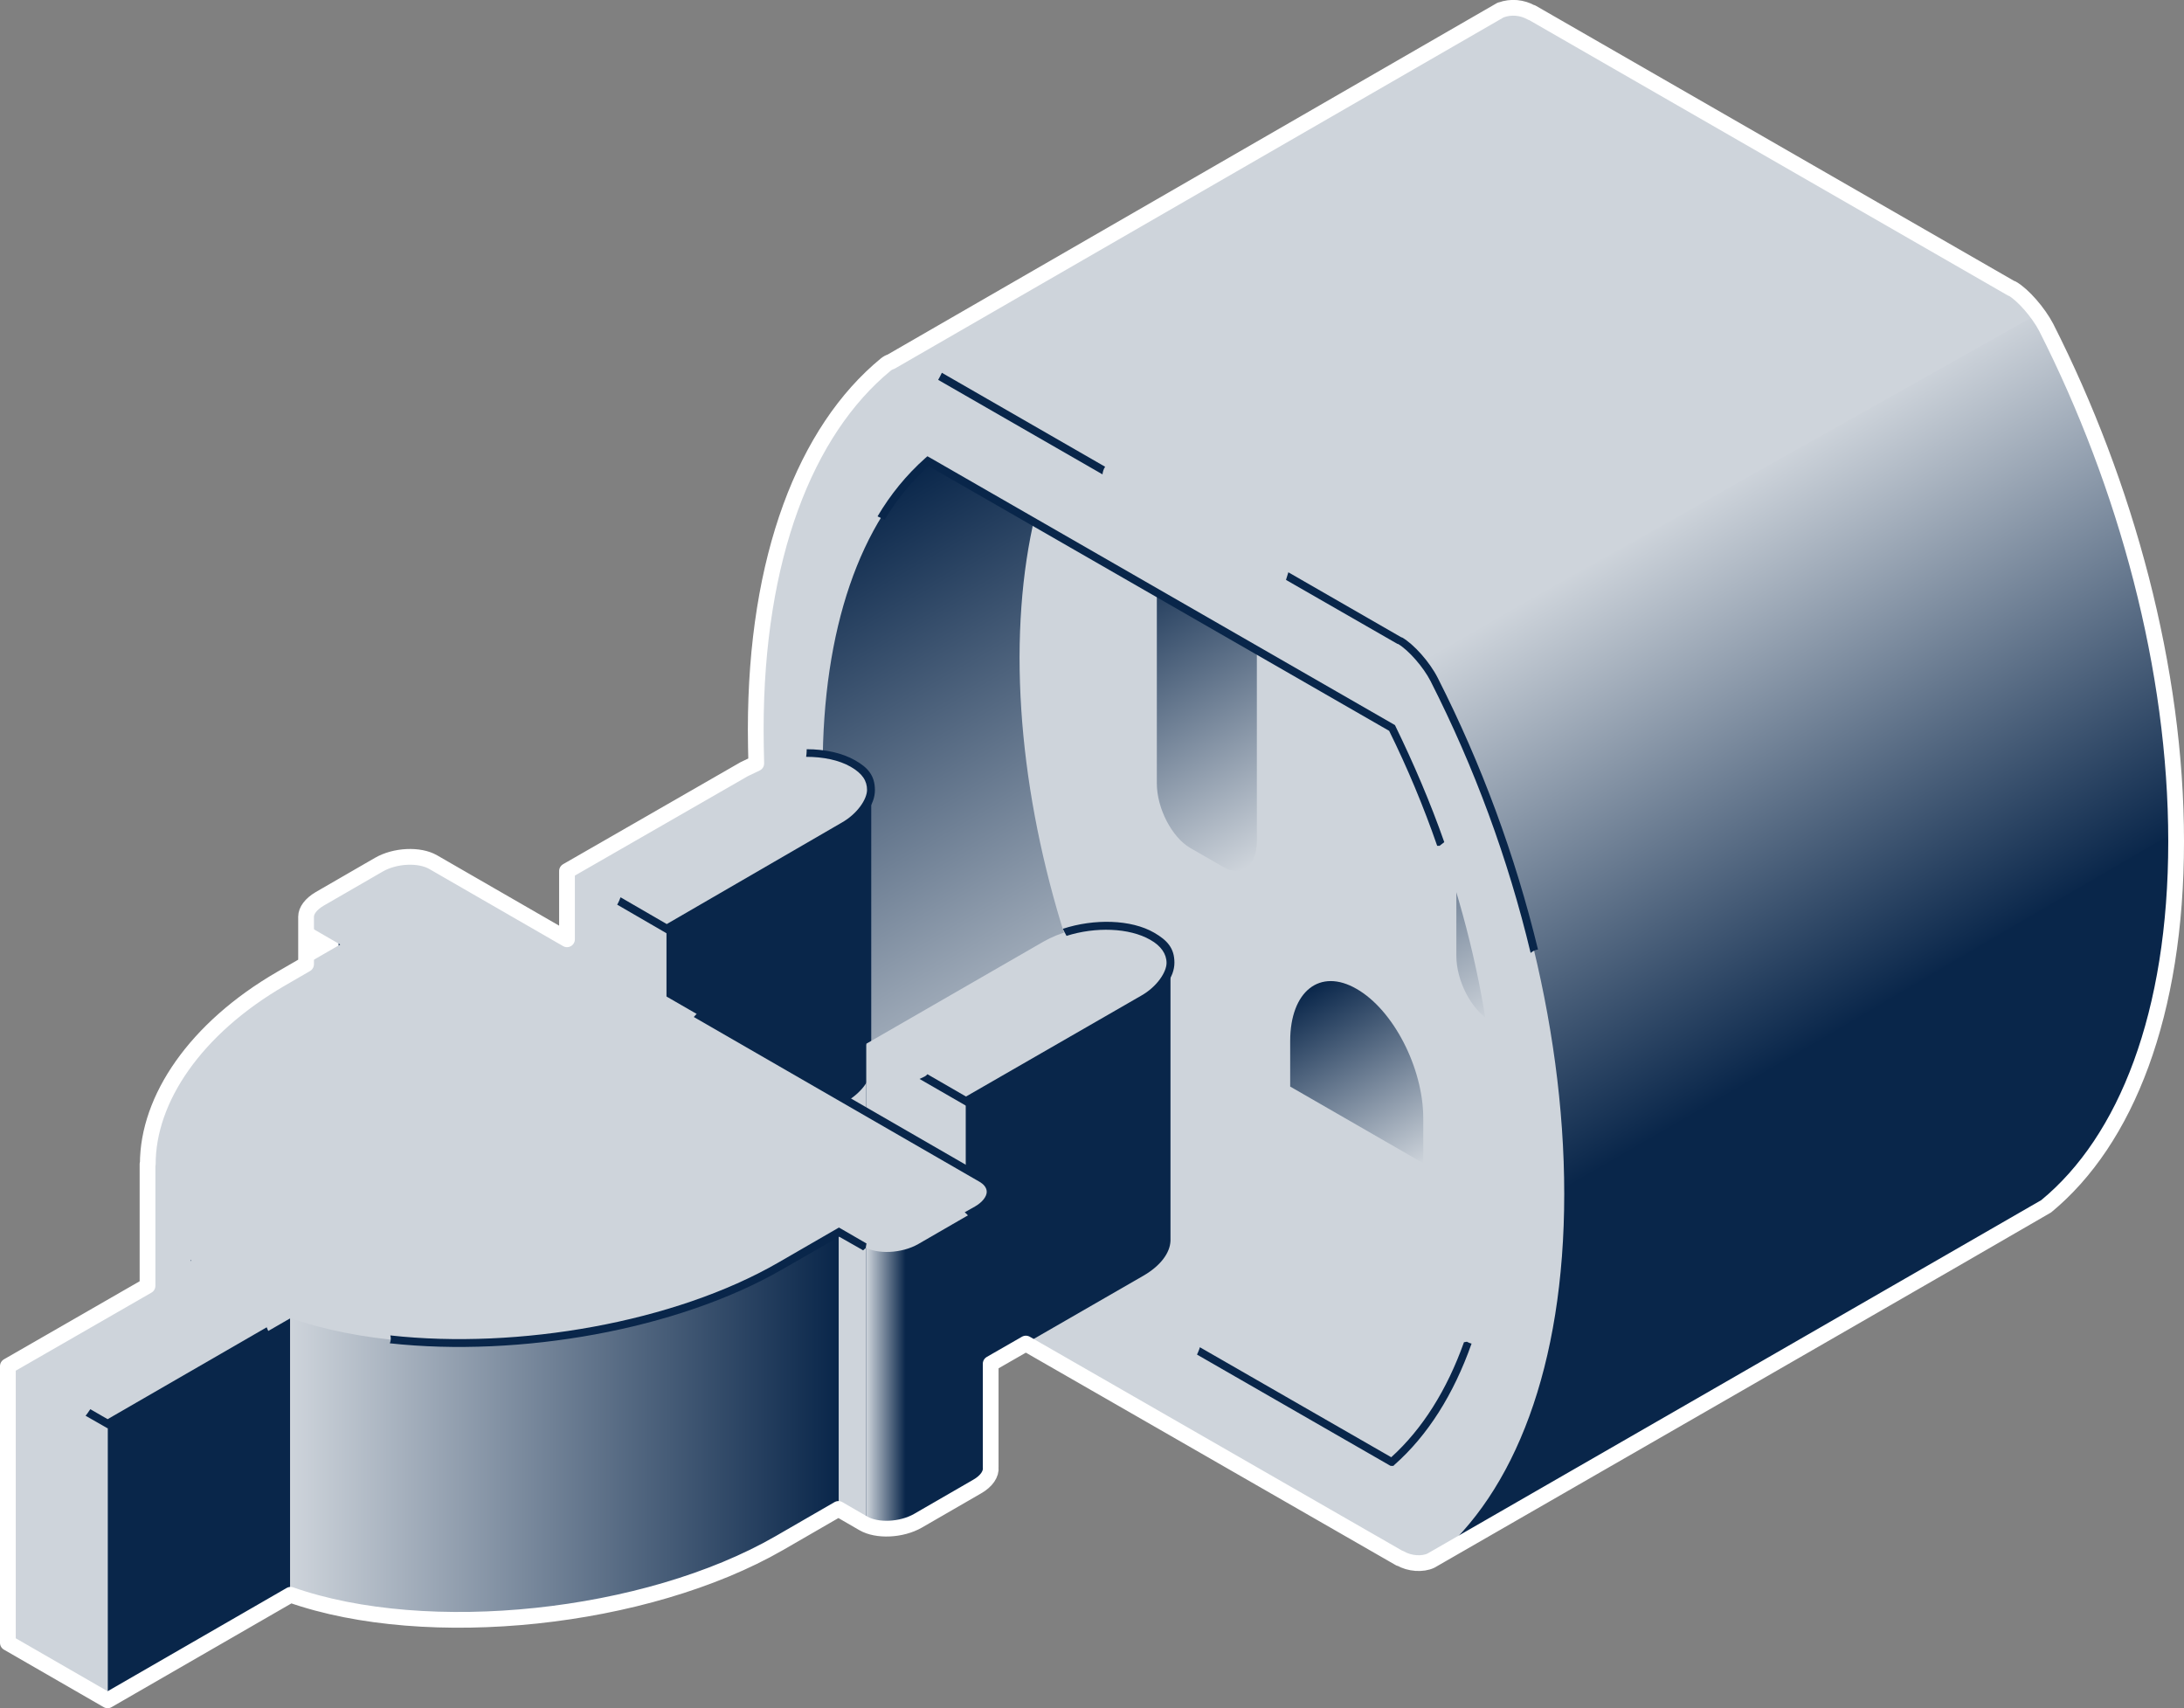 <?xml version="1.0" encoding="utf-8"?>
<!-- Generator: Adobe Illustrator 26.2.1, SVG Export Plug-In . SVG Version: 6.00 Build 0)  -->
<svg version="1.1" id="dark" xmlns="http://www.w3.org/2000/svg" xmlns:xlink="http://www.w3.org/1999/xlink" x="0px" y="0px"
	 viewBox="0 0 832 650.7" style="enable-background:new 0 0 832 650.7;" xml:space="preserve">
<rect x="0" y="0" width="832" height="650.7" fill="#808080" stroke="none"/>
<style type="text/css">
	.st0{fill-rule:evenodd;clip-rule:evenodd;fill:#CED4DB;}
	.st1{fill-rule:evenodd;clip-rule:evenodd;fill:url(#SVGID_1_);}
	.st2{fill-rule:evenodd;clip-rule:evenodd;fill:url(#SVGID_00000040564136382062812480000001129536708295799974_);}
	.st3{fill-rule:evenodd;clip-rule:evenodd;fill:url(#SVGID_00000033356969406461917040000017621402086829497493_);}
	.st4{fill:url(#SVGID_00000048460444482842048870000011296819477506118545_);}
	.st5{fill-rule:evenodd;clip-rule:evenodd;fill:#09264A;}
	.st6{fill-rule:evenodd;clip-rule:evenodd;fill:url(#SVGID_00000118359655840363141820000016968265845362125730_);}
	.st7{fill-rule:evenodd;clip-rule:evenodd;fill:#FFFFFF;}
	.st8{fill:#09264A;}
	.st9{fill:#CED4DB;}
	.st10{fill-rule:evenodd;clip-rule:evenodd;fill:url(#SVGID_00000093171222433890227570000014647266505854688409_);}
	.st11{fill-rule:evenodd;clip-rule:evenodd;fill:url(#SVGID_00000044880172290517132120000002564535541913327792_);}
	.st12{fill-rule:evenodd;clip-rule:evenodd;fill:url(#SVGID_00000164485527515832376660000006930381618457165719_);}
	.st13{fill-rule:evenodd;clip-rule:evenodd;fill:url(#SVGID_00000139986182460607389230000017150876855201219249_);}
	.st14{fill:#FFFFFF;}
	.st15{fill:none;stroke:#FFFFFF;stroke-width:6;stroke-linecap:round;stroke-linejoin:round;}
</style>
<path class="st0" d="M608.3,201.9l-182.7-105h-0.2c-4.2-2.4-10-2.5-13-0.1c-30.5,25.1-49.5,73.4-49.5,139s19,135.8,49.5,196
	c3,5.8,8.8,12.4,13,14.8h0.2l182.7,105h0.2c4.2,2.4,10,2.5,13,0.1c30.5-25,49.5-73.2,49.5-138.9s-19-135.8-49.5-196
	c-3-5.7-8.8-12.4-13-14.8L608.3,201.9z"/>
<linearGradient id="SVGID_1_" gradientUnits="userSpaceOnUse" x1="428.101" y1="-240.65" x2="491.431" y2="-130.969" gradientTransform="matrix(1 0 0 1 0 452)">
	<stop  offset="0" style="stop-color:#09264A"/>
	<stop  offset="1" style="stop-color:#CED4DB"/>
</linearGradient>
<path class="st1" d="M478.8,320.3c0,9.6-5.7,14-12.7,10l-12.7-7.3c-7-4.1-12.7-15.1-12.7-24.6v-86.3c0-9.6,5.7-14,12.7-10l12.7,7.3
	c7,4,12.7,15,12.7,24.6L478.8,320.3z"/>
<linearGradient id="SVGID_00000114057500653040994810000002445779408111074455_" gradientUnits="userSpaceOnUse" x1="542.171" y1="-174.932" x2="596.971" y2="-80.032" gradientTransform="matrix(1 0 0 1 0 452)">
	<stop  offset="0" style="stop-color:#09264A"/>
	<stop  offset="1" style="stop-color:#CED4DB"/>
</linearGradient>
<path style="fill-rule:evenodd;clip-rule:evenodd;fill:url(#SVGID_00000114057500653040994810000002445779408111074455_);" d="
	M592.9,299.7c-0.1-9.6-5.8-20.6-12.7-24.6l-12.7-7.3c-7-4-12.7,0.4-12.7,10v86.3c0,9.5,5.7,20.5,12.7,24.6h0.2l25.2-14.9V299.7z"/>
<linearGradient id="SVGID_00000123413441819497249640000005238915406077149060_" gradientUnits="userSpaceOnUse" x1="496.959" y1="-74.553" x2="536.739" y2="-5.643" gradientTransform="matrix(1 0 0 1 0 452)">
	<stop  offset="0" style="stop-color:#09264A"/>
	<stop  offset="1" style="stop-color:#CED4DB"/>
</linearGradient>
<path style="fill-rule:evenodd;clip-rule:evenodd;fill:url(#SVGID_00000123413441819497249640000005238915406077149060_);" d="
	M516.8,376.7c-14-8.1-25.3,0.9-25.3,19.9v17.3l50.7,29.2v-17.3C542.1,406.7,530.8,384.7,516.8,376.7z"/>
<path class="st0" d="M621.4,216.8c-3-5.7-8.8-12.4-13-14.8h-0.2L425.5,96.9h-0.2c-4.2-2.4-10-2.5-13-0.1
	c-21.3,17.5-37,46.3-44.5,84.4l-23.7-11.5l-11-9.9l-19.7,47l-17.6,60.3l12.2,101l41.7,104.2l187.5,96.5l26.6-42.9l44.5,25.6h0.2
	c4.2,2.4,10,2.5,13,0.1c30.5-25.1,49.5-73.3,49.5-139S652,276.9,621.4,216.8z M605.3,514.9L428.5,413.2
	c-25.8-52.5-40-110.2-40-162.8s14.2-94,40-116.9l176.8,101.6c25.8,52.5,40,110.1,40,162.8S631.1,492,605.3,514.9z"/>
<linearGradient id="SVGID_00000091737569724050987280000010630732415680238245_" gradientUnits="userSpaceOnUse" x1="501.687" y1="370.757" x2="379.896" y2="159.808">
	<stop  offset="0" style="stop-color:#CED4DB"/>
	<stop  offset="1" style="stop-color:#09264A"/>
</linearGradient>
<path style="fill:url(#SVGID_00000091737569724050987280000010630732415680238245_);" d="M428.5,133.5l176.8,101.6
	c9.5,19.4,17.5,39.5,23.7,59.9l20-11.7c-7.6-23-16.9-45.3-27.6-66.4c-3-5.7-8.8-12.4-13-14.8h-0.2L459,116.2l-87.5,49.2
	c-1.4,5.1-2.7,10.3-3.7,15.8l-13.1-6.3l-36.6,20.6l-4.8,11.3l-17.6,60.3l12.2,101l37.2,93l83-48.6c-25.6-52.3-39.7-109.8-39.7-162.1
	C388.5,197.8,402.7,156.4,428.5,133.5z"/>
<path class="st0" d="M779.5,124.7c-3-5.7-8.8-12.4-13-14.8h-0.2L583.6,4.8h-0.2c-3.5-2-7.8-2.4-11.6-1h-0.1l-232.3,134l8.1,19.9
	l190.4,99.5c8.2,28.5,19.1,56.1,32.5,82.5c1,1.9,2.2,3.8,3.5,5.5c0,0,251-86.5,243.5-117.6C808.8,192,796,157.4,779.5,124.7z"/>
<path class="st5" d="M580.1,375l7.6,36.1l3.3,54.8l-9.9,45L557,554.6l-12,40.1l232.7-134l0,0l1.8-1c30.5-25.1,49.5-73.3,49.5-139
	c0-9.9-0.4-19.8-1.3-29.8C823,234.2,580.1,375,580.1,375z"/>
<linearGradient id="SVGID_00000089559034185549631760000003644279120985536442_" gradientUnits="userSpaceOnUse" x1="632.292" y1="-112.619" x2="733.105" y2="62.025" gradientTransform="matrix(1 0 0 1 0 311.8)">
	<stop  offset="0" style="stop-color:#CED4DB"/>
	<stop  offset="1" style="stop-color:#09264A"/>
</linearGradient>
<path style="fill-rule:evenodd;clip-rule:evenodd;fill:url(#SVGID_00000089559034185549631760000003644279120985536442_);" d="
	M779.5,124.7c-0.9-1.8-2-3.5-3.2-5.1L534.9,255.4l3,1.6c8.2,28.5,19.1,56.1,32.5,82.5c1,1.9,2.2,3.8,3.5,5.5l13.8,65.9l2.7,45.3
	L829,316.6C828.2,252.1,809.4,183.6,779.5,124.7z"/>
<path class="st0" d="M533.2,244L350.5,139h-0.2c-4.2-2.4-10-2.5-13-0.1c-30.5,25.1-49.5,73.4-49.5,139s19,135.8,49.5,196
	c3,5.8,8.8,12.4,13,14.8h0.2l182.7,105h0.2c4.2,2.4,10,2.5,13,0.1c30.5-25.1,49.5-73.3,49.5-139s-19-135.8-49.5-196
	c-3-5.7-8.8-12.4-13-14.8L533.2,244z M530.2,557L353.4,455.3c-25.8-52.5-40-110.2-40-162.8s14.2-94,40-116.9l176.8,101.6
	c25.8,52.5,40,110.1,40,162.8S556.1,534.1,530.2,557z"/>
<path class="st7" d="M404.6,487.6c0.2-0.3,0.4-0.5,0.7-0.7c-1.6-0.5-3.1-1.2-4.6-1.9l2,1.4L404.6,487.6z"/>
<path class="st8" d="M531.6,276.6l-0.2-0.4L354.2,174.3l-0.9-0.5l-0.8,0.7c-7.2,6.4-13.3,13.9-18.2,22.2l2.7,1.3
	c4.5-7.6,10.2-14.5,16.7-20.5l175.5,100.9c7,14.2,13.1,28.8,18.3,43.8h0.9l1.8-1.4C544.9,305.7,538.6,291,531.6,276.6z"/>
<path class="st8" d="M558.8,511.1l-1.1,0.2c-6.5,18.2-15.8,33-27.7,43.8l-72.9-41.9c-0.2,0.6-0.4,1.3-0.7,1.9L456,516l73.4,42.2
	l0.4,0.2h1l0.4-0.4c12.7-11.2,22.6-26.9,29.4-46.2C560,511.7,559.4,511.4,558.8,511.1z"/>
<path class="st8" d="M585.9,361.7c-8.7-35.9-21.5-70.6-38.2-103.5c-3.1-6.1-9.1-12.8-13.6-15.4h-0.2L490.8,218l-0.9,2.9l42.5,24.4
	h0.2c3.9,2.3,9.6,8.7,12.4,14.2c16.7,32.9,29.5,67.6,38.1,103.5C583.9,362.3,584.9,361.8,585.9,361.7z"/>
<path class="st8" d="M421,177.8L358.8,142c-0.4,0.9-0.9,1.8-1.4,2.7l62.6,36C420.1,179.7,420.4,178.7,421,177.8z"/>
<path class="st5" d="M331.9,301.1L216,332v105.2l38,21.9l67.5-38.9c6.8-3.9,10.4-9,10.4-13.7l0,0V301.1z"/>
<polygon class="st9" points="216,332 253.9,313.4 253.9,399 216,369.5 "/>
<path class="st5" d="M445.9,472.7V367.4L330,397.8V503l0,0l38,21.9l67.5-38.9C442.1,482.2,445.7,477.3,445.9,472.7z"/>
<polygon class="st9" points="330,397.8 367.9,383.6 367.9,532 330,532 "/>
<path class="st5" d="M377.5,453.9c0,0-219.2-99.8-219.8-102.3s-41.2-2.5-41.2-2.5v25.2l-60.4,69v53.8L3,520.6v105.2l38,21.9
	l69.7-40.2c52.1,18.3,135.5,9.5,186.2-19.7l22.5-13l9.5,5.5c5.2,3,14.5,2.6,20.8-1l22.5-13c3.7-2.1,5.5-4.9,5.2-7.4l0,0v-105
	L377.5,453.9z"/>
<polygon class="st7" points="41,503.8 3,520.6 3,625.8 41,647.7 41,503.8 "/>
<path class="st0" d="M319.5,459.3v115.5l9.4,5.5l1.1,0.5V459.3H319.5z"/>
<polygon class="st0" points="41,503.8 3,520.6 3,625.8 41,647.7 41,503.8 "/>
<path class="st7" d="M129,490.6V349.2h-10.5v141.4H129z"/>
<linearGradient id="SVGID_00000058561693385460197390000009989644982504479653_" gradientUnits="userSpaceOnUse" x1="110.5" y1="215.322" x2="319.3" y2="215.322" gradientTransform="matrix(1 0 0 1 0 311.8)">
	<stop  offset="0" style="stop-color:#CED4DB"/>
	<stop  offset="1" style="stop-color:#09264A"/>
</linearGradient>
<path style="fill-rule:evenodd;clip-rule:evenodd;fill:url(#SVGID_00000058561693385460197390000009989644982504479653_);" d="
	M110.5,437.1v170.5h0.2c52.1,18.3,135.5,9.5,186.2-19.7l22.4-13V437.1H110.5z"/>
<linearGradient id="SVGID_00000098189337818534720160000011027003419104997790_" gradientUnits="userSpaceOnUse" x1="342.87" y1="126.75" x2="345" y2="126.75" gradientTransform="matrix(1 0 0 1 0 311.8)">
	<stop  offset="0" style="stop-color:#FFFFFF"/>
	<stop  offset="1" style="stop-color:#BBDEFB"/>
</linearGradient>
<path style="fill-rule:evenodd;clip-rule:evenodd;fill:url(#SVGID_00000098189337818534720160000011027003419104997790_);" d="
	M345,438.1h-2.1l2.1,0.9V438.1z"/>
<linearGradient id="SVGID_00000146500778915801222950000004416384932196251269_" gradientUnits="userSpaceOnUse" x1="329.98" y1="198.372" x2="345" y2="198.372" gradientTransform="matrix(1 0 0 1 0 311.8)">
	<stop  offset="0" style="stop-color:#CED4DB"/>
	<stop  offset="1" style="stop-color:#09264A"/>
</linearGradient>
<path style="fill-rule:evenodd;clip-rule:evenodd;fill:url(#SVGID_00000146500778915801222950000004416384932196251269_);" d="
	M342.9,438.1H330v142.7c4,1.8,9.9,1.9,15,0.4V439L342.9,438.1z"/>
<linearGradient id="SVGID_00000180368474329697188320000007303510409226220985_" gradientUnits="userSpaceOnUse" x1="114.7" y1="54.5" x2="118.48" y2="54.5" gradientTransform="matrix(1 0 0 1 0 311.8)">
	<stop  offset="0" style="stop-color:#FFFFFF"/>
	<stop  offset="1" style="stop-color:#BBDEFB"/>
</linearGradient>
<path style="fill-rule:evenodd;clip-rule:evenodd;fill:url(#SVGID_00000180368474329697188320000007303510409226220985_);" d="
	M118.5,383.5v-34.4h-2v25.2l-1.8,2v7.2L118.5,383.5z"/>
<polygon class="st0" points="72.7,424.3 56.1,443.3 56.1,492.1 72.7,492.1 "/>
<path class="st0" d="M435.5,380.6c12.4-7.2,14-17.9,3.5-23.9s-29.1-5.1-41.5,2L330,397.6l38,21.9L435.5,380.6z M374,448.9L165,328.3
	c-5.2-3-14.5-2.6-20.7,1l-22.5,13c-6.2,3.6-7,8.9-1.7,12l9.5,5.5l-22.5,13c-50.7,29.2-66,77.4-34.2,107.4L3,520.4l38,21.9l69.7-40.2
	c52.1,18.3,135.6,9.5,186.3-19.7l22.5-13l9.5,5.5c5.2,3,14.5,2.6,20.8-1l22.5-13C378.5,457.3,379.2,451.9,374,448.9L374,448.9z
	 M321.5,314.8c12.4-7.2,14-17.9,3.5-23.9s-29.1-5.1-41.5,2L216,331.8l38,21.9L321.5,314.8z"/>
<path class="st14" d="M6.4,518.4L3,520.3l1.4,0.8C5.1,520.3,5.7,519.3,6.4,518.4z"/>
<path class="st8" d="M325.7,289.6c-4.9-2.8-11.5-4.2-18.4-4.2v0.7c0,0.7-0.1,1.5-0.2,2.2c6.4,0,12.5,1.2,17,3.8s6.2,5.4,6.2,8.8
	s-3.5,9-9.7,12.5L254,352l-17.6-10.2c-0.3,0.9-0.7,1.7-1.1,2.5l-0.2,0.3l18.8,10.9l68.2-39.4c7.1-4.1,11.2-9.6,11.2-15.1
	S330.7,292.4,325.7,289.6z"/>
<path class="st8" d="M439.7,355.3c-8.8-5.1-22.9-5.4-34.8-1.5c0.4,0.9,0.9,1.8,1.4,2.7c11-3.5,23.9-3.1,31.9,1.5
	c4.1,2.3,6.2,5.4,6.2,8.8s-3.5,9-9.7,12.5L368,417.7l-14.7-8.5c-0.3,0.4-0.7,0.7-1.1,0.9l-1.9,0.9l17.7,10.2l68.2-39.4
	c7.1-4.1,11.2-9.6,11.2-15.1S444.7,358.2,439.7,355.3z"/>
<path class="st8" d="M329.8,473.5l-10.2-5.9L296.4,481c-39.4,22.7-98.9,33.1-147.7,27.7c0.3,1,0.2,2.1-0.2,3
	c49.4,5.4,109.5-5.1,149.4-28.1l21.8-12.5l8.8,5l0.3,0.2l1-0.9l0.3-1.8C329.8,473.6,329.8,473.6,329.8,473.5z"/>
<path class="st8" d="M101.6,505.6l-60.6,35l-6.6-3.8l-1.1,1.6l-0.7,0.9l8.4,4.8l61.8-35.6L101.6,505.6z"/>
<path class="st8" d="M374.7,447.6l-108.3-62.5l-2.1,2.3l108.9,62.8l0,0c1.2,0.7,2.7,2,2.7,3.8s-1.7,4-4.5,5.6l-3.9,2.2
	c0.8,0.6,1.5,1.4,2,2.3l3.4-1.9c3.8-2.2,6-5.2,6-8.2S377.5,449.2,374.7,447.6z"/>
<path class="st15" d="M779.5,124.7c-3-5.7-8.8-12.4-13-14.8h-0.2L583.6,4.8h-0.2c-3.5-2-7.8-2.4-11.6-1h-0.1l-232.3,134l0,0
	c-0.7,0.2-1.4,0.6-2,1.1c-30.5,25.1-49.5,73.4-49.5,139c0,4.3,0.1,8.6,0.2,12.9l-4.6,2.2L216,331.8l0.3,0.2H216v25.8l-51-29.4
	c-5.2-3-14.5-2.6-20.7,1l-22.5,13c-3.4,2-5.2,4.5-5.2,6.8l0,0v18.1l-9.5,5.5c-32.8,19-50.8,45.9-50.8,70.6h-0.1v46.4L3,520.4l0,0
	v105.4l38,21.9l69.7-40.2c52.1,18.3,135.5,9.5,186.2-19.7l22.5-13l9.5,5.5c5.2,3,14.5,2.6,20.8-1l22.5-13c3.7-2.1,5.5-4.9,5.2-7.4
	l0,0v-39.4l13.4-7.7l142.4,81.8h0.2c3.6,2.1,8.5,2.4,11.7,0.9l0,0c0.4-0.2,233.9-134.6,234.4-135c30.5-25.1,49.5-73.3,49.5-139
	S810,184.9,779.5,124.7z"/>
</svg>
